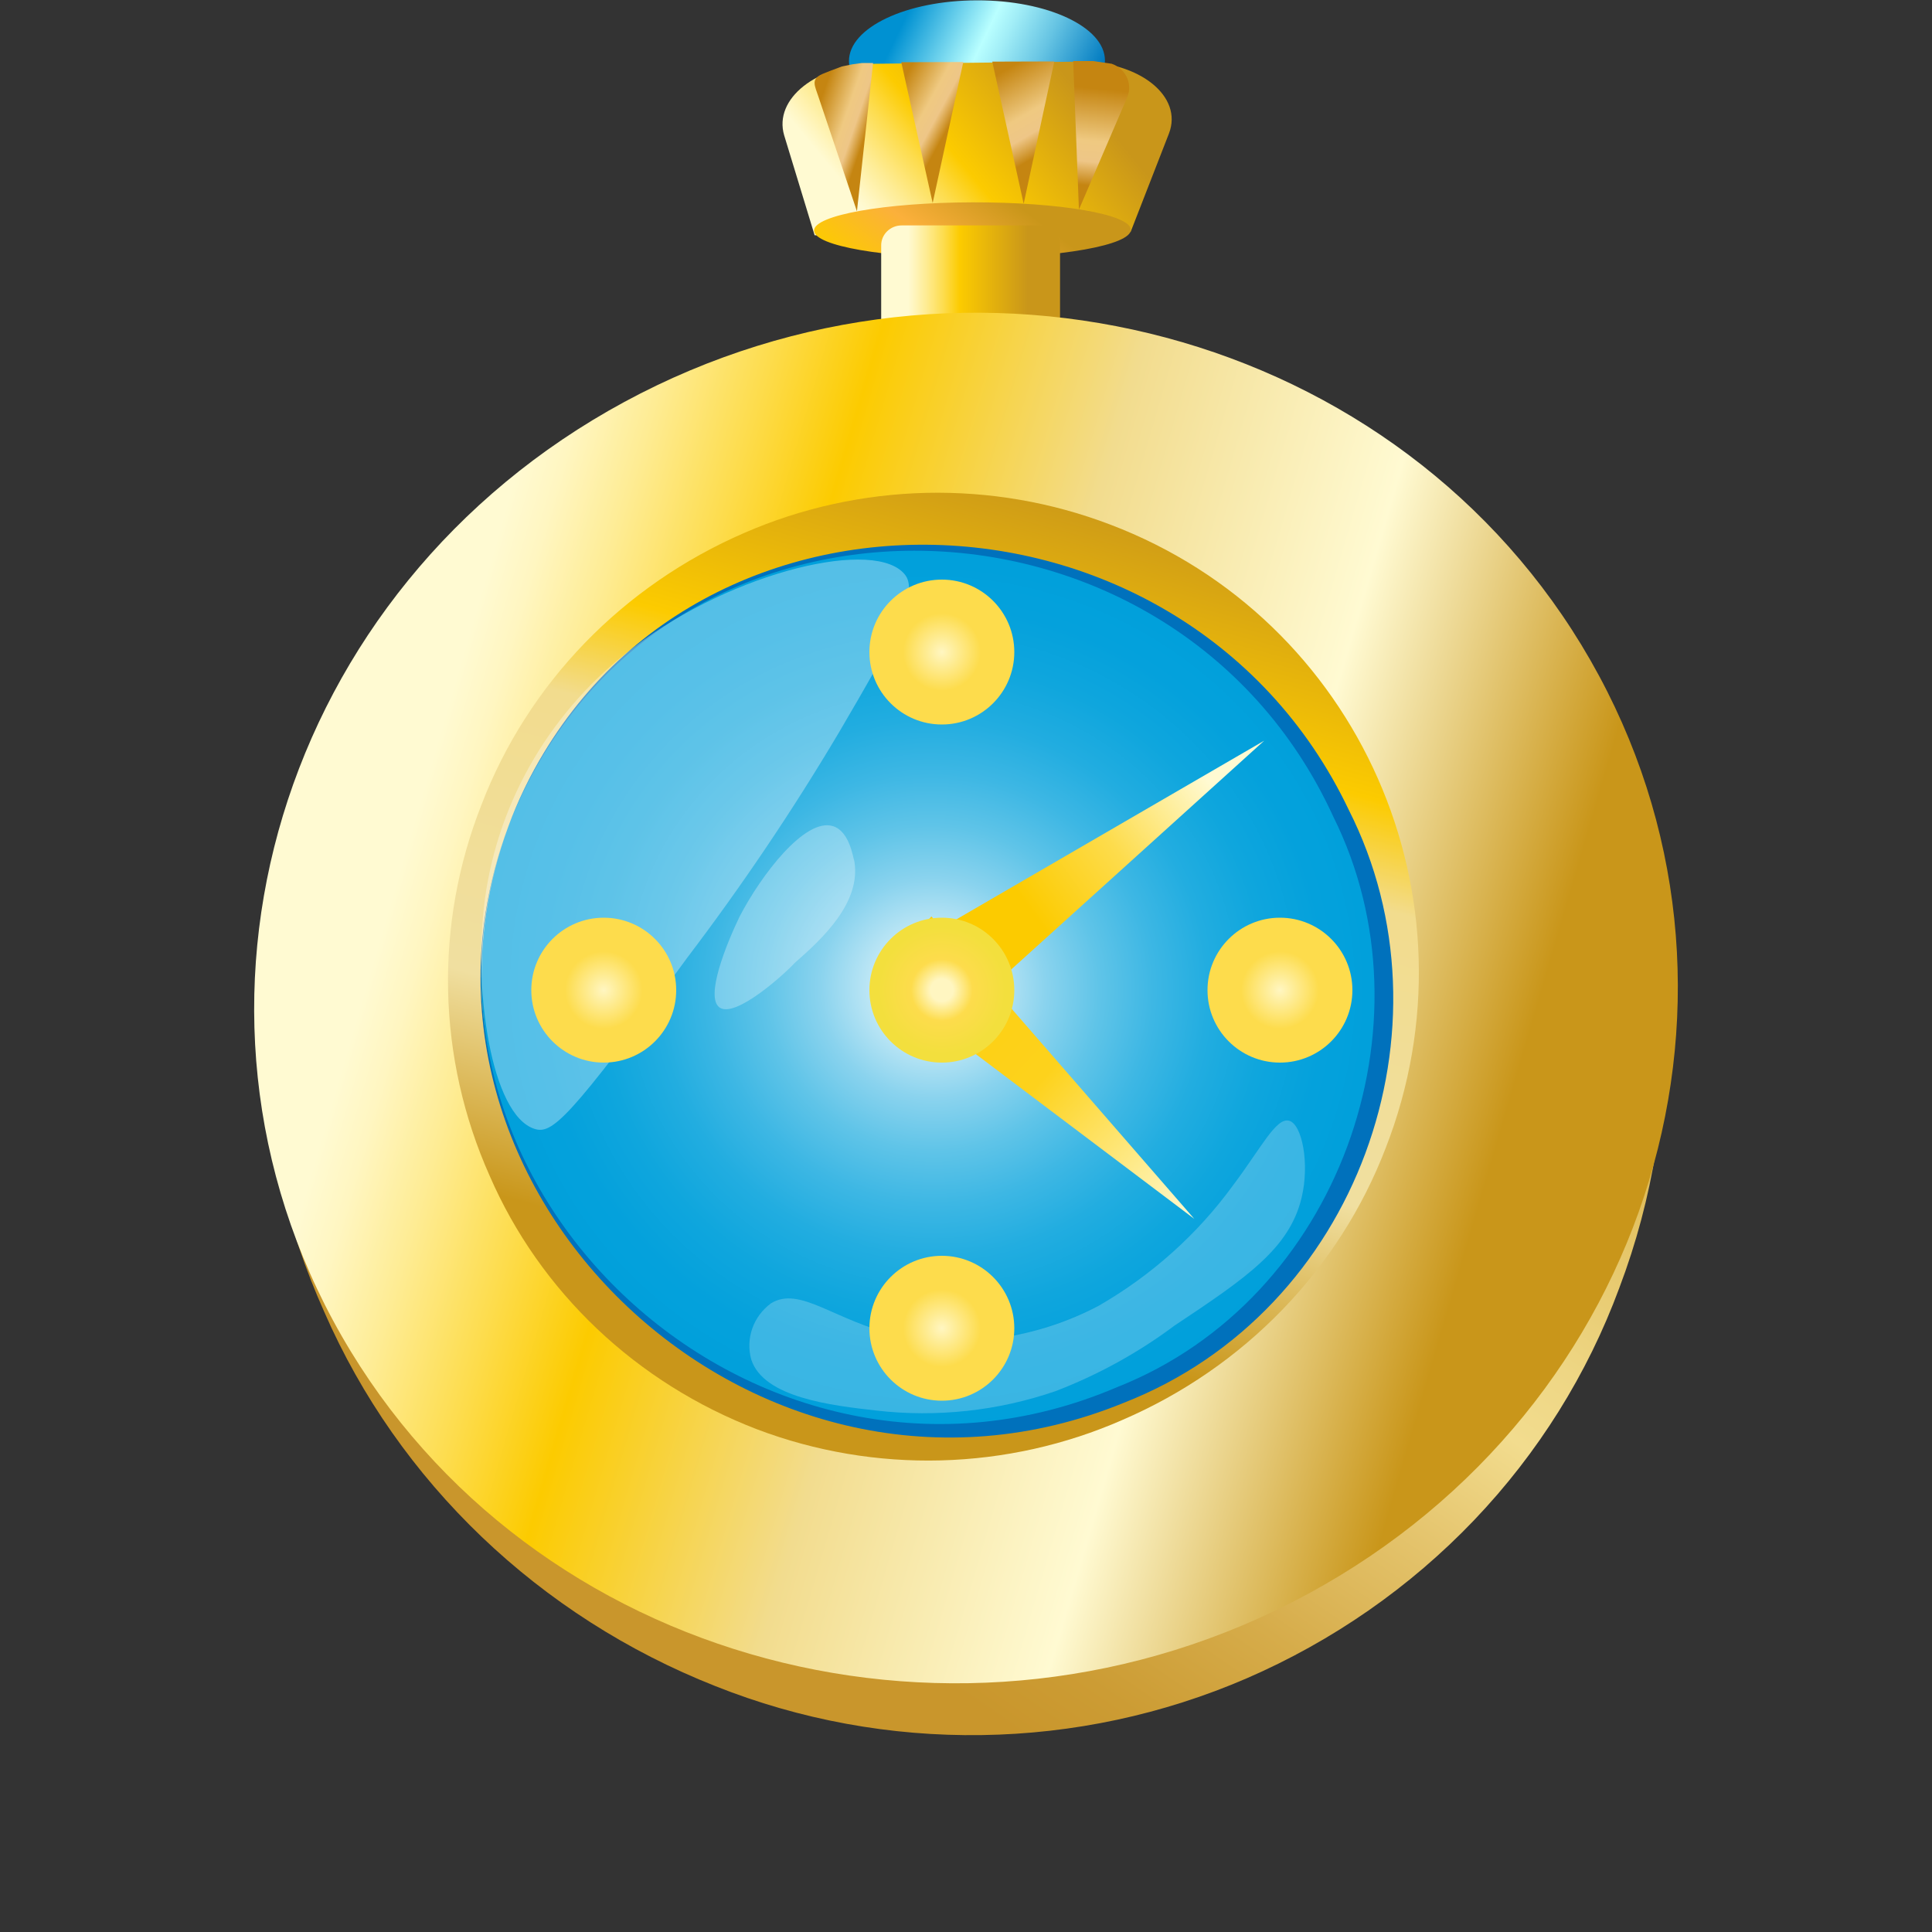 <svg width="40" height="40" viewBox="0 0 40 40" fill="none" xmlns="http://www.w3.org/2000/svg">
<rect x="0" y="0" width="40" height="40" fill="#333333" stroke="none"/>
<path d="M20.23 2.51C21.694 2.506 22.878 1.943 22.877 1.251C22.875 0.56 21.687 0.003 20.223 0.007C18.76 0.01 17.575 0.574 17.577 1.265C17.579 1.956 18.767 2.513 20.23 2.51Z" fill="url(#paint0_linear_108_6)"/>
<path d="M23.408 4.803L16.866 4.871L16.236 2.804C16.01 2.044 16.907 1.336 18.113 1.32L22.363 1.276C23.597 1.276 24.498 1.996 24.202 2.764L23.408 4.803Z" fill="url(#paint1_linear_108_6)"/>
<path d="M17.742 4.375L18.076 1.304H17.845L17.643 1.332L17.43 1.376L17.195 1.464L17.026 1.532C16.779 1.64 16.87 1.772 16.948 2.012L17.742 4.375Z" fill="url(#paint2_linear_108_6)"/>
<path d="M19.31 4.203L19.944 1.284L18.66 1.288L19.31 4.203Z" fill="url(#paint3_linear_108_6)"/>
<path d="M21.194 4.219L21.828 1.272L20.544 1.276L21.194 4.219Z" fill="url(#paint4_linear_108_6)"/>
<path d="M22.338 4.339L23.322 2.052C23.356 1.985 23.375 1.912 23.378 1.838C23.381 1.763 23.367 1.689 23.339 1.62C23.31 1.55 23.266 1.488 23.211 1.436C23.155 1.385 23.09 1.345 23.017 1.32L22.63 1.264H22.219L22.338 4.339Z" fill="url(#paint5_linear_108_6)"/>
<path d="M20.135 5.341C21.946 5.336 23.413 5.075 23.413 4.757C23.412 4.439 21.943 4.185 20.132 4.189C18.321 4.194 16.853 4.455 16.854 4.773C16.855 5.091 18.324 5.345 20.135 5.341Z" fill="url(#paint6_linear_108_6)"/>
<path d="M21.524 4.667H18.668C18.434 4.667 18.244 4.851 18.244 5.079V7.01C18.244 7.237 18.434 7.422 18.668 7.422H21.524C21.758 7.422 21.947 7.237 21.947 7.01V5.079C21.947 4.851 21.758 4.667 21.524 4.667Z" fill="url(#paint7_linear_108_6)"/>
<path d="M25.807 34.75C24.08 35.496 22.216 35.896 20.327 35.923C18.437 35.951 16.561 35.606 14.813 34.91C11.165 33.471 8.253 30.686 6.715 27.165C5.128 23.631 5.007 19.637 6.378 16.018C7.035 14.233 8.058 12.597 9.385 11.207C10.712 9.818 12.315 8.704 14.097 7.933C15.822 7.186 17.686 6.787 19.575 6.759C21.463 6.73 23.338 7.074 25.087 7.769C32.575 10.704 36.357 19.196 33.526 26.665C32.868 28.449 31.844 30.086 30.518 31.475C29.191 32.864 27.589 33.978 25.807 34.75Z" fill="url(#paint8_linear_108_6)"/>
<path d="M27.074 33.003C34.213 29.139 36.833 20.482 32.926 13.666C29.019 6.851 20.064 4.458 12.926 8.322C5.787 12.187 3.167 20.844 7.074 27.66C10.981 34.475 19.936 36.867 27.074 33.003Z" fill="url(#paint9_linear_108_6)"/>
<path d="M23.244 29.396C22.058 29.917 20.778 30.202 19.478 30.236C18.178 30.27 16.884 30.051 15.673 29.592C14.438 29.119 13.312 28.412 12.361 27.511C11.411 26.61 10.655 25.534 10.139 24.346C9.049 21.903 8.989 19.143 9.97 16.658C10.447 15.415 11.174 14.278 12.108 13.312C13.043 12.346 14.167 11.571 15.413 11.032C16.6 10.515 17.881 10.234 19.181 10.204C20.481 10.175 21.774 10.398 22.984 10.86C28.144 12.819 30.703 18.613 28.687 23.774C28.21 25.016 27.483 26.153 26.548 27.118C25.613 28.084 24.49 28.858 23.244 29.396Z" fill="url(#paint10_linear_108_6)"/>
<path d="M10.521 17.121C10.919 16.029 11.538 15.025 12.342 14.169C13.145 13.313 14.117 12.621 15.2 12.136C16.306 11.639 17.503 11.361 18.721 11.318C19.939 11.275 21.153 11.469 22.293 11.888C24.672 12.738 26.613 14.46 27.7 16.686C28.253 17.785 28.574 18.98 28.645 20.202C28.716 21.423 28.534 22.646 28.111 23.798C27.712 24.893 27.091 25.898 26.285 26.756C25.48 27.614 24.506 28.306 23.42 28.792C18.791 30.879 13.183 28.832 10.92 24.23C10.371 23.131 10.053 21.936 9.984 20.715C9.916 19.494 10.098 18.273 10.521 17.121Z" fill="url(#paint11_radial_108_6)"/>
<path d="M10.521 17.121C13.455 9.341 24.437 9.437 27.926 16.77C30.197 21.259 28.119 27.141 23.276 29.04C15.652 32.163 7.732 24.602 10.521 17.121ZM10.521 17.121C7.785 24.542 15.668 31.915 23.137 28.716C27.728 26.897 29.74 21.196 27.605 16.909C24.272 9.625 13.492 9.437 10.521 17.121Z" fill="#0071BC"/>
<path opacity="0.29" d="M14.899 20.86C14.591 20.644 15.043 19.536 15.311 18.98C15.755 18.121 16.668 16.921 17.248 17.105C17.59 17.213 17.66 17.753 17.689 17.833C17.829 18.689 17.03 19.432 16.454 19.936C16.257 20.152 15.232 21.088 14.899 20.86Z" fill="white"/>
<path opacity="0.33" d="M11.064 23.371C11.431 23.491 11.772 23.187 14.232 19.824C15.369 18.326 16.419 16.767 17.376 15.154C18.483 13.263 19.022 12.312 18.75 11.916C18.174 11.116 15.179 11.828 13.134 13.391C11.436 14.667 10.324 16.542 10.04 18.609C9.789 20.5 10.171 23.079 11.064 23.371Z" fill="white"/>
<path opacity="0.22" d="M15.961 26.985C16.561 26.613 17.277 27.349 18.594 27.653C20.011 27.923 21.481 27.704 22.75 27.033C23.847 26.401 24.795 25.55 25.531 24.538C26.107 23.774 26.416 23.135 26.687 23.203C26.959 23.271 27.119 24.098 26.947 24.802C26.696 25.846 25.811 26.453 24.317 27.445C23.564 28.008 22.733 28.465 21.849 28.804C20.662 29.211 19.395 29.348 18.145 29.204C17.224 29.1 15.808 28.94 15.553 28.145C15.495 27.934 15.503 27.711 15.575 27.505C15.648 27.298 15.782 27.117 15.961 26.985Z" fill="white"/>
<circle cx="19.5" cy="13.5" r="1.5" fill="url(#paint12_radial_108_6)"/>
<circle cx="26.5" cy="20.5" r="1.5" fill="url(#paint13_radial_108_6)"/>
<circle cx="12.5" cy="20.5" r="1.5" fill="url(#paint14_radial_108_6)"/>
<circle cx="19.5" cy="27.5" r="1.5" fill="url(#paint15_radial_108_6)"/>
<path d="M26.174 15.335L20.021 20.899L19 19.5L26.174 15.335Z" fill="url(#paint16_linear_108_6)"/>
<path d="M24.726 25.235L18.102 20.24L19.284 18.974L24.726 25.235Z" fill="url(#paint17_linear_108_6)"/>
<circle cx="19.5" cy="20.5" r="1.5" fill="url(#paint18_radial_108_6)"/>
<defs>
<linearGradient id="paint0_linear_108_6" x1="17.96" y1="0.181" x2="22.369" y2="2.294" gradientUnits="userSpaceOnUse">
<stop offset="0.16" stop-color="#0091D2"/>
<stop offset="0.5" stop-color="#B9FFFF"/>
<stop offset="0.58" stop-color="#A2EEF7"/>
<stop offset="0.75" stop-color="#66C4E3"/>
<stop offset="0.98" stop-color="#0880C3"/>
<stop offset="1" stop-color="#007AC0"/>
</linearGradient>
<linearGradient id="paint1_linear_108_6" x1="16.545" y1="4.44" x2="22.284" y2="-0.285" gradientUnits="userSpaceOnUse">
<stop offset="0.15" stop-color="#FFFAD2"/>
<stop offset="0.18" stop-color="#FFF6C1"/>
<stop offset="0.25" stop-color="#FEEC94"/>
<stop offset="0.35" stop-color="#FDDC4C"/>
<stop offset="0.44" stop-color="#FCCB00"/>
<stop offset="0.82" stop-color="#C9961A"/>
</linearGradient>
<linearGradient id="paint2_linear_108_6" x1="16.649" y1="2.321" x2="18.27" y2="2.88" gradientUnits="userSpaceOnUse">
<stop offset="0.14" stop-color="#C58511"/>
<stop offset="0.43" stop-color="#E7BD6D"/>
<stop offset="0.49" stop-color="#EFC981"/>
<stop offset="0.63" stop-color="#EEC687"/>
<stop offset="0.79" stop-color="#C58511"/>
</linearGradient>
<linearGradient id="paint3_linear_108_6" x1="18.404" y1="1.63" x2="20.135" y2="2.574" gradientUnits="userSpaceOnUse">
<stop offset="0.14" stop-color="#C58511"/>
<stop offset="0.43" stop-color="#E7BD6D"/>
<stop offset="0.49" stop-color="#EFC981"/>
<stop offset="0.63" stop-color="#EEC687"/>
<stop offset="0.79" stop-color="#C58511"/>
</linearGradient>
<linearGradient id="paint4_linear_108_6" x1="20.851" y1="0.962" x2="22.289" y2="3.456" gradientUnits="userSpaceOnUse">
<stop offset="0.14" stop-color="#C58511"/>
<stop offset="0.43" stop-color="#E7BD6D"/>
<stop offset="0.49" stop-color="#EFC981"/>
<stop offset="0.63" stop-color="#EEC687"/>
<stop offset="0.79" stop-color="#C58511"/>
</linearGradient>
<linearGradient id="paint5_linear_108_6" x1="22.816" y1="1.411" x2="22.515" y2="4.493" gradientUnits="userSpaceOnUse">
<stop offset="0.14" stop-color="#C58511"/>
<stop offset="0.43" stop-color="#E7BD6D"/>
<stop offset="0.49" stop-color="#EFC981"/>
<stop offset="0.63" stop-color="#EEC687"/>
<stop offset="0.79" stop-color="#C58511"/>
</linearGradient>
<linearGradient id="paint6_linear_108_6" x1="17.349" y1="5.366" x2="19.781" y2="2.155" gradientUnits="userSpaceOnUse">
<stop offset="0.01" stop-color="#FCCB00"/>
<stop offset="0.37" stop-color="#FBB03B"/>
<stop offset="0.78" stop-color="#C9961A"/>
</linearGradient>
<linearGradient id="paint7_linear_108_6" x1="18.244" y1="6.046" x2="21.947" y2="6.046" gradientUnits="userSpaceOnUse">
<stop offset="0.15" stop-color="#FFFAD2"/>
<stop offset="0.18" stop-color="#FFF6C1"/>
<stop offset="0.25" stop-color="#FEEC94"/>
<stop offset="0.35" stop-color="#FDDC4C"/>
<stop offset="0.44" stop-color="#FCCB00"/>
<stop offset="0.82" stop-color="#C9961A"/>
</linearGradient>
<linearGradient id="paint8_linear_108_6" x1="9.978" y1="35.77" x2="26.638" y2="11.607" gradientUnits="userSpaceOnUse">
<stop offset="0.21" stop-color="#C9962C"/>
<stop offset="0.27" stop-color="#CC9C34"/>
<stop offset="0.37" stop-color="#D6AC4A"/>
<stop offset="0.49" stop-color="#E5C56E"/>
<stop offset="0.58" stop-color="#F2DC8E"/>
<stop offset="0.64" stop-color="#EED684"/>
<stop offset="0.74" stop-color="#E5C669"/>
<stop offset="0.86" stop-color="#D6AB3E"/>
<stop offset="0.95" stop-color="#C9961A"/>
</linearGradient>
<linearGradient id="paint9_linear_108_6" x1="5.894" y1="16.765" x2="33.979" y2="24.987" gradientUnits="userSpaceOnUse">
<stop offset="0.09" stop-color="#FFFAD2"/>
<stop offset="0.12" stop-color="#FFF6C1"/>
<stop offset="0.17" stop-color="#FEEC94"/>
<stop offset="0.24" stop-color="#FDDC4C"/>
<stop offset="0.31" stop-color="#FCCB00"/>
<stop offset="0.49" stop-color="#F2DC8E"/>
<stop offset="0.69" stop-color="#FFFAD2"/>
<stop offset="0.89" stop-color="#C9961A"/>
</linearGradient>
<linearGradient id="paint10_linear_108_6" x1="17.145" y1="27.997" x2="22.185" y2="8.984" gradientUnits="userSpaceOnUse">
<stop offset="0.07" stop-color="#C9961A"/>
<stop offset="0.22" stop-color="#E4C875"/>
<stop offset="0.29" stop-color="#F0DFA0"/>
<stop offset="0.6" stop-color="#F2DC8E"/>
<stop offset="0.71" stop-color="#FCCB00"/>
<stop offset="0.95" stop-color="#C9961A"/>
</linearGradient>
<radialGradient id="paint11_radial_108_6" cx="0" cy="0" r="1" gradientUnits="userSpaceOnUse" gradientTransform="translate(19.308 20.46) rotate(-164.674) scale(9.358 9.131)">
<stop stop-color="white"/>
<stop offset="0.02" stop-color="#F4FBFD"/>
<stop offset="0.14" stop-color="#BCE6F5"/>
<stop offset="0.25" stop-color="#8AD3EE"/>
<stop offset="0.37" stop-color="#5FC4E8"/>
<stop offset="0.49" stop-color="#3DB7E4"/>
<stop offset="0.61" stop-color="#22ADE0"/>
<stop offset="0.74" stop-color="#0FA6DD"/>
<stop offset="0.87" stop-color="#04A1DC"/>
<stop offset="1" stop-color="#00A0DB"/>
</radialGradient>
<radialGradient id="paint12_radial_108_6" cx="0" cy="0" r="1" gradientUnits="userSpaceOnUse" gradientTransform="translate(19.5 13.5) rotate(90) scale(1.5)">
<stop stop-color="#FFF6C1"/>
<stop offset="0.535" stop-color="#FDDC4C"/>
<stop offset="0.931" stop-color="#FDDC4C"/>
</radialGradient>
<radialGradient id="paint13_radial_108_6" cx="0" cy="0" r="1" gradientUnits="userSpaceOnUse" gradientTransform="translate(26.5 20.5) rotate(90) scale(1.5)">
<stop stop-color="#FFF6C1"/>
<stop offset="0.535" stop-color="#FDDC4C"/>
<stop offset="0.931" stop-color="#FDDC4C"/>
</radialGradient>
<radialGradient id="paint14_radial_108_6" cx="0" cy="0" r="1" gradientUnits="userSpaceOnUse" gradientTransform="translate(12.5 20.5) rotate(90) scale(1.5)">
<stop stop-color="#FFF6C1"/>
<stop offset="0.535" stop-color="#FDDC4C"/>
<stop offset="0.931" stop-color="#FDDC4C"/>
</radialGradient>
<radialGradient id="paint15_radial_108_6" cx="0" cy="0" r="1" gradientUnits="userSpaceOnUse" gradientTransform="translate(19.5 27.5) rotate(90) scale(1.5)">
<stop stop-color="#FFF6C1"/>
<stop offset="0.535" stop-color="#FDDC4C"/>
<stop offset="0.931" stop-color="#FDDC4C"/>
</radialGradient>
<linearGradient id="paint16_linear_108_6" x1="26.174" y1="15.335" x2="19.511" y2="20.199" gradientUnits="userSpaceOnUse">
<stop offset="0.173" stop-color="#FFFAD2"/>
<stop offset="0.462" stop-color="#FDDC4C"/>
<stop offset="0.725" stop-color="#FCCB00"/>
</linearGradient>
<linearGradient id="paint17_linear_108_6" x1="24.726" y1="25.235" x2="16.682" y2="17.731" gradientUnits="userSpaceOnUse">
<stop stop-color="#FFFAD2"/>
<stop offset="0.389" stop-color="#FDD21C"/>
<stop offset="1" stop-color="#FCCB00"/>
</linearGradient>
<radialGradient id="paint18_radial_108_6" cx="0" cy="0" r="1" gradientUnits="userSpaceOnUse" gradientTransform="translate(19.5 20.5) rotate(90) scale(1.5)">
<stop offset="0.155" stop-color="#FFF6C1"/>
<stop offset="0.425" stop-color="#FDDC4C"/>
<stop offset="0.873" stop-color="#F3DF3D"/>
</radialGradient>
</defs>
</svg>
